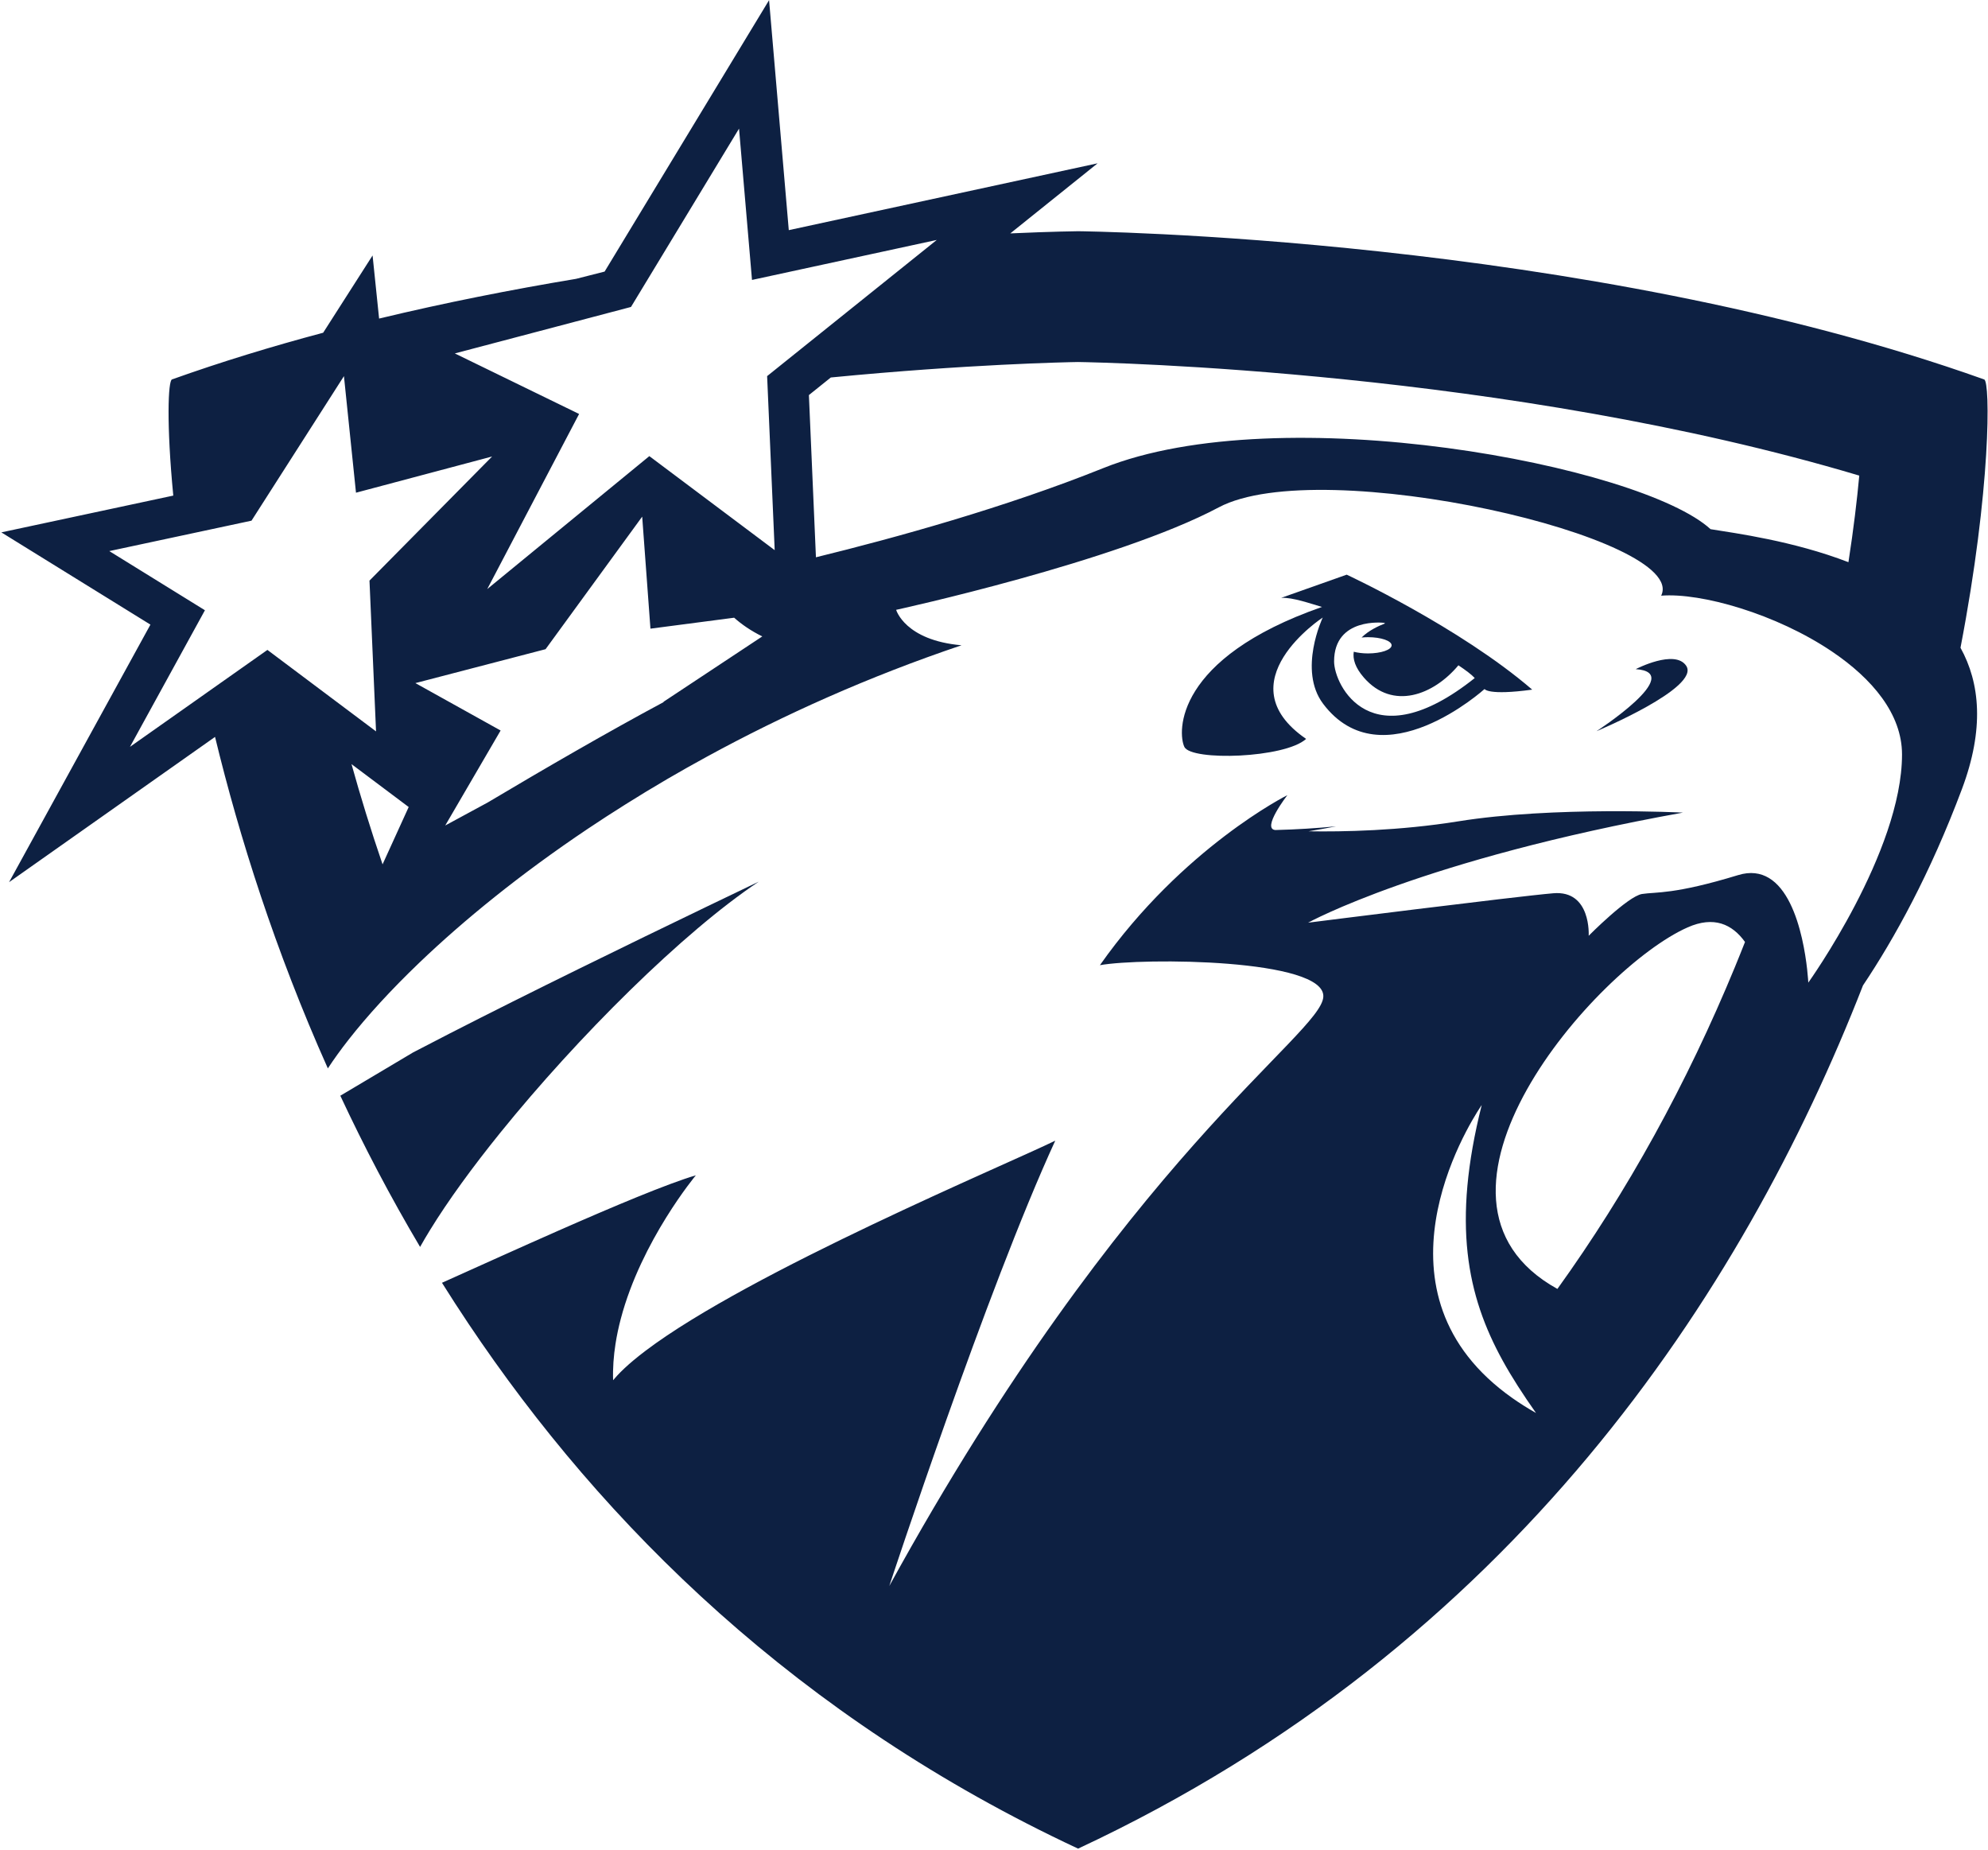 <svg width="1394" height="1297" viewBox="0 0 1394 1297" fill="none" xmlns="http://www.w3.org/2000/svg">
<path d="M1391.3 266.017C1109.66 165.527 755.943 162.105 755.943 162.105C755.943 162.105 738.539 162.275 708.431 163.63L769.653 114.492L553.1 161.349L539.277 0.111L423.959 190.395L403.947 195.489C359.01 202.976 312.413 212.135 265.828 223.338L261.254 179.091L226.605 233.266C190.703 242.831 155.106 253.684 120.593 266.005C117.849 266.976 116.652 297.288 121.508 347.443L0.938 373.226L105.482 437.904L6.359 618.464L150.792 516.619C167.822 586.842 193.063 666.654 229.892 749.017C234.081 742.625 238.938 735.882 244.494 728.801C257.459 712.279 274.049 694.052 294.095 674.864C325.412 644.891 365.086 612.625 412.191 581.037C420.695 575.334 429.482 569.653 438.471 564.007C448.048 557.987 457.862 552.013 467.981 546.106C477.072 540.798 486.401 535.547 495.91 530.363C549.147 501.328 608.822 474.416 674.234 452.382C634.492 448.937 628.383 427.536 628.383 427.536C628.383 427.536 782.742 393.915 854.569 355.71C926.395 317.504 1184.69 377.111 1164.82 417.609C1192.89 415.384 1245.58 430.405 1284.68 456.821C1312.67 475.726 1333.71 500.458 1333.71 528.929C1333.71 597.187 1267.99 688.89 1267.99 688.89C1267.99 688.89 1265.31 630.435 1240.34 615.505C1234.48 612.004 1227.4 610.875 1218.83 613.495C1173.75 627.251 1161.37 625.207 1151.43 626.742C1141.49 628.267 1114 656.038 1114 656.038C1114 656.038 1115.91 623.941 1089.17 626.234C1062.43 628.527 917.236 646.867 917.236 646.867C917.236 646.867 997.477 602.552 1180.1 569.688C1180.1 569.688 1089.17 565.102 1022.68 575.797C981.214 582.471 941.529 583.195 917.53 582.799C924.159 581.715 930.597 580.54 936.876 579.321C923.459 580.62 909.342 581.534 894.299 581.907C884.361 581.139 902.702 557.457 902.702 557.457C902.702 557.457 829.339 594.138 771.268 676.659C801.071 671.306 929.456 672.074 927.92 698.817C926.395 725.56 789.428 810.047 623.571 1111.91C623.571 1111.91 623.571 1111.91 623.571 1111.92V1111.9C623.843 1111.11 691.897 904.167 739.951 799.68C706.692 816.044 526.075 891.529 452.803 946.879C449.731 949.205 446.817 951.498 444.14 953.745C439.691 957.472 435.817 961.097 432.598 964.576C431.684 965.592 430.78 966.609 429.911 967.625C429.64 959.11 430.283 950.595 431.593 942.181C432.508 936.229 433.784 930.345 435.309 924.552C449.731 869.789 487.937 823.972 487.937 823.972C467.857 829.912 429.945 845.881 391.863 862.641C364.318 874.77 336.694 887.294 315.643 896.747C313.667 897.639 311.769 898.486 309.917 899.322C315.88 908.831 322.024 918.318 328.348 927.77C423.496 1069.89 560.272 1204.64 755.965 1296.02C1060.1 1153.99 1221.92 907.25 1306.34 690.856C1328.47 657.8 1353.43 612.614 1375.74 553.142C1391.54 511.029 1388.41 478.831 1374.71 454.11C1396.15 342.824 1395.66 267.564 1391.33 266.017H1391.3ZM1060.36 980.059C1054 975.564 1048.31 970.911 1043.2 966.123C959.598 887.667 1038.99 774.71 1038.99 774.71C1018.09 857.898 1028.65 908.289 1053.59 953.712C1056.91 959.765 1060.51 965.728 1064.3 971.668C1068.33 977.981 1072.59 984.272 1077.06 990.608C1071.03 987.208 1065.5 983.684 1060.36 980.059ZM1216.75 677.45C1182.83 759.814 1141.03 835.57 1092.06 903.625C977.69 840.291 1119.04 678.647 1183.36 650.165C1201.78 642 1214.63 647.873 1223.61 660.386C1221.37 666.055 1219.1 671.736 1216.74 677.45H1216.75ZM442.446 215.207L459.59 186.917L518.215 90.177L525.781 178.402L527.306 196.257L656.876 168.215L537.91 263.69L538.159 269.314L543.218 385.694L455.321 319.774L341.663 412.979L406.07 290.219L402.829 288.637L318.929 247.778L442.446 215.196V215.207ZM143.835 486.443L91.128 523.599L135.162 443.381L143.7 427.83L131.096 420.037L76.639 386.349L124.693 376.072L176.36 365.027L241.174 263.69L247.238 322.383L249.621 345.421L345.074 320.034L259.085 407.05L263.682 512.757L234.962 491.22L187.518 455.634L143.835 486.432V486.443ZM268.255 605.974C259.989 581.794 252.761 558.281 246.482 535.705L286.574 565.78L268.255 605.974ZM341.437 562.9L312.199 578.733L351.037 512.136L291.272 478.899L382.557 455.126L450.307 362.203L456.1 440.738L514.793 433.059C519.942 437.644 526.425 442.207 534.522 446.171L465.293 491.988V492.237C426.545 512.994 382.241 538.631 341.449 562.912L341.437 562.9ZM1199.45 370.99C1150.54 326.155 897.857 278.27 773.56 328.199C704.93 355.766 627.637 377.099 572.141 390.697L567.206 276.972L582.576 264.639C678.853 255.299 747.552 253.933 755.943 253.797C773.278 254.068 1056.96 259.726 1303.73 333.427C1302.18 350.334 1299.76 370.809 1296.14 394.13C1257.32 379.177 1216.88 373.825 1199.46 370.99H1199.45Z" fill="#0D2042"/>
<path d="M532.061 618.092C522.461 622.688 511.981 627.725 500.992 633.01C499.117 633.914 497.243 634.817 495.334 635.732C440.154 662.317 371.614 695.723 315.688 724.364C306.631 729.005 297.879 733.522 289.6 737.859C279.007 744.149 268.052 750.677 256.804 757.374C250.852 760.921 244.776 764.523 238.633 768.171C255.054 803.328 273.609 838.845 294.57 874.183C296.704 870.366 299.042 866.402 301.538 862.347C314.175 841.782 331.217 818.348 350.856 794.056C405.088 726.961 478.755 653.632 532.072 618.08L532.061 618.092Z" fill="#0D2042"/>
<path d="M830.469 523.61C835.246 533.684 901.076 531.583 915.848 518.02C858.115 478.301 927.514 432.934 927.514 432.934C927.514 432.934 910.009 469.819 927.774 493.389C969.017 548.106 1040.99 483.044 1040.99 483.044C1040.99 483.044 1043.28 487.73 1074.4 483.484C1023.5 439.654 944.307 402.882 944.307 402.882L898.354 419.145C906.305 418.614 919.563 423.391 926.983 425.515C823.58 461.575 825.703 513.536 830.48 523.61H830.469ZM970.463 436.65C970.463 436.65 970.745 436.797 971.242 437.057C966.736 438.762 959.7 442.003 954.754 446.95C956.188 446.814 957.667 446.712 959.237 446.712C968.385 446.712 975.805 449.254 975.805 452.404C975.805 455.555 968.385 458.096 959.237 458.096C955.476 458.096 952.043 457.645 949.265 456.922C948.474 461.993 950.225 468.023 956.414 475.104C976.629 498.222 1005.24 487.268 1022.65 466.42C1027.81 469.864 1031.96 472.993 1034.1 475.364C961.191 533.424 935.476 480.141 935.476 463.698C935.476 432.415 970.474 436.65 970.474 436.65H970.463Z" fill="#0D2042"/>
<path d="M1119.47 512.621C1119.47 512.621 1192.57 482.049 1182.38 466.769C1174.43 454.832 1146.98 469.118 1146.98 469.118C1182.84 471.535 1119.47 512.621 1119.47 512.621Z" fill="#0D2042"/>
</svg>
